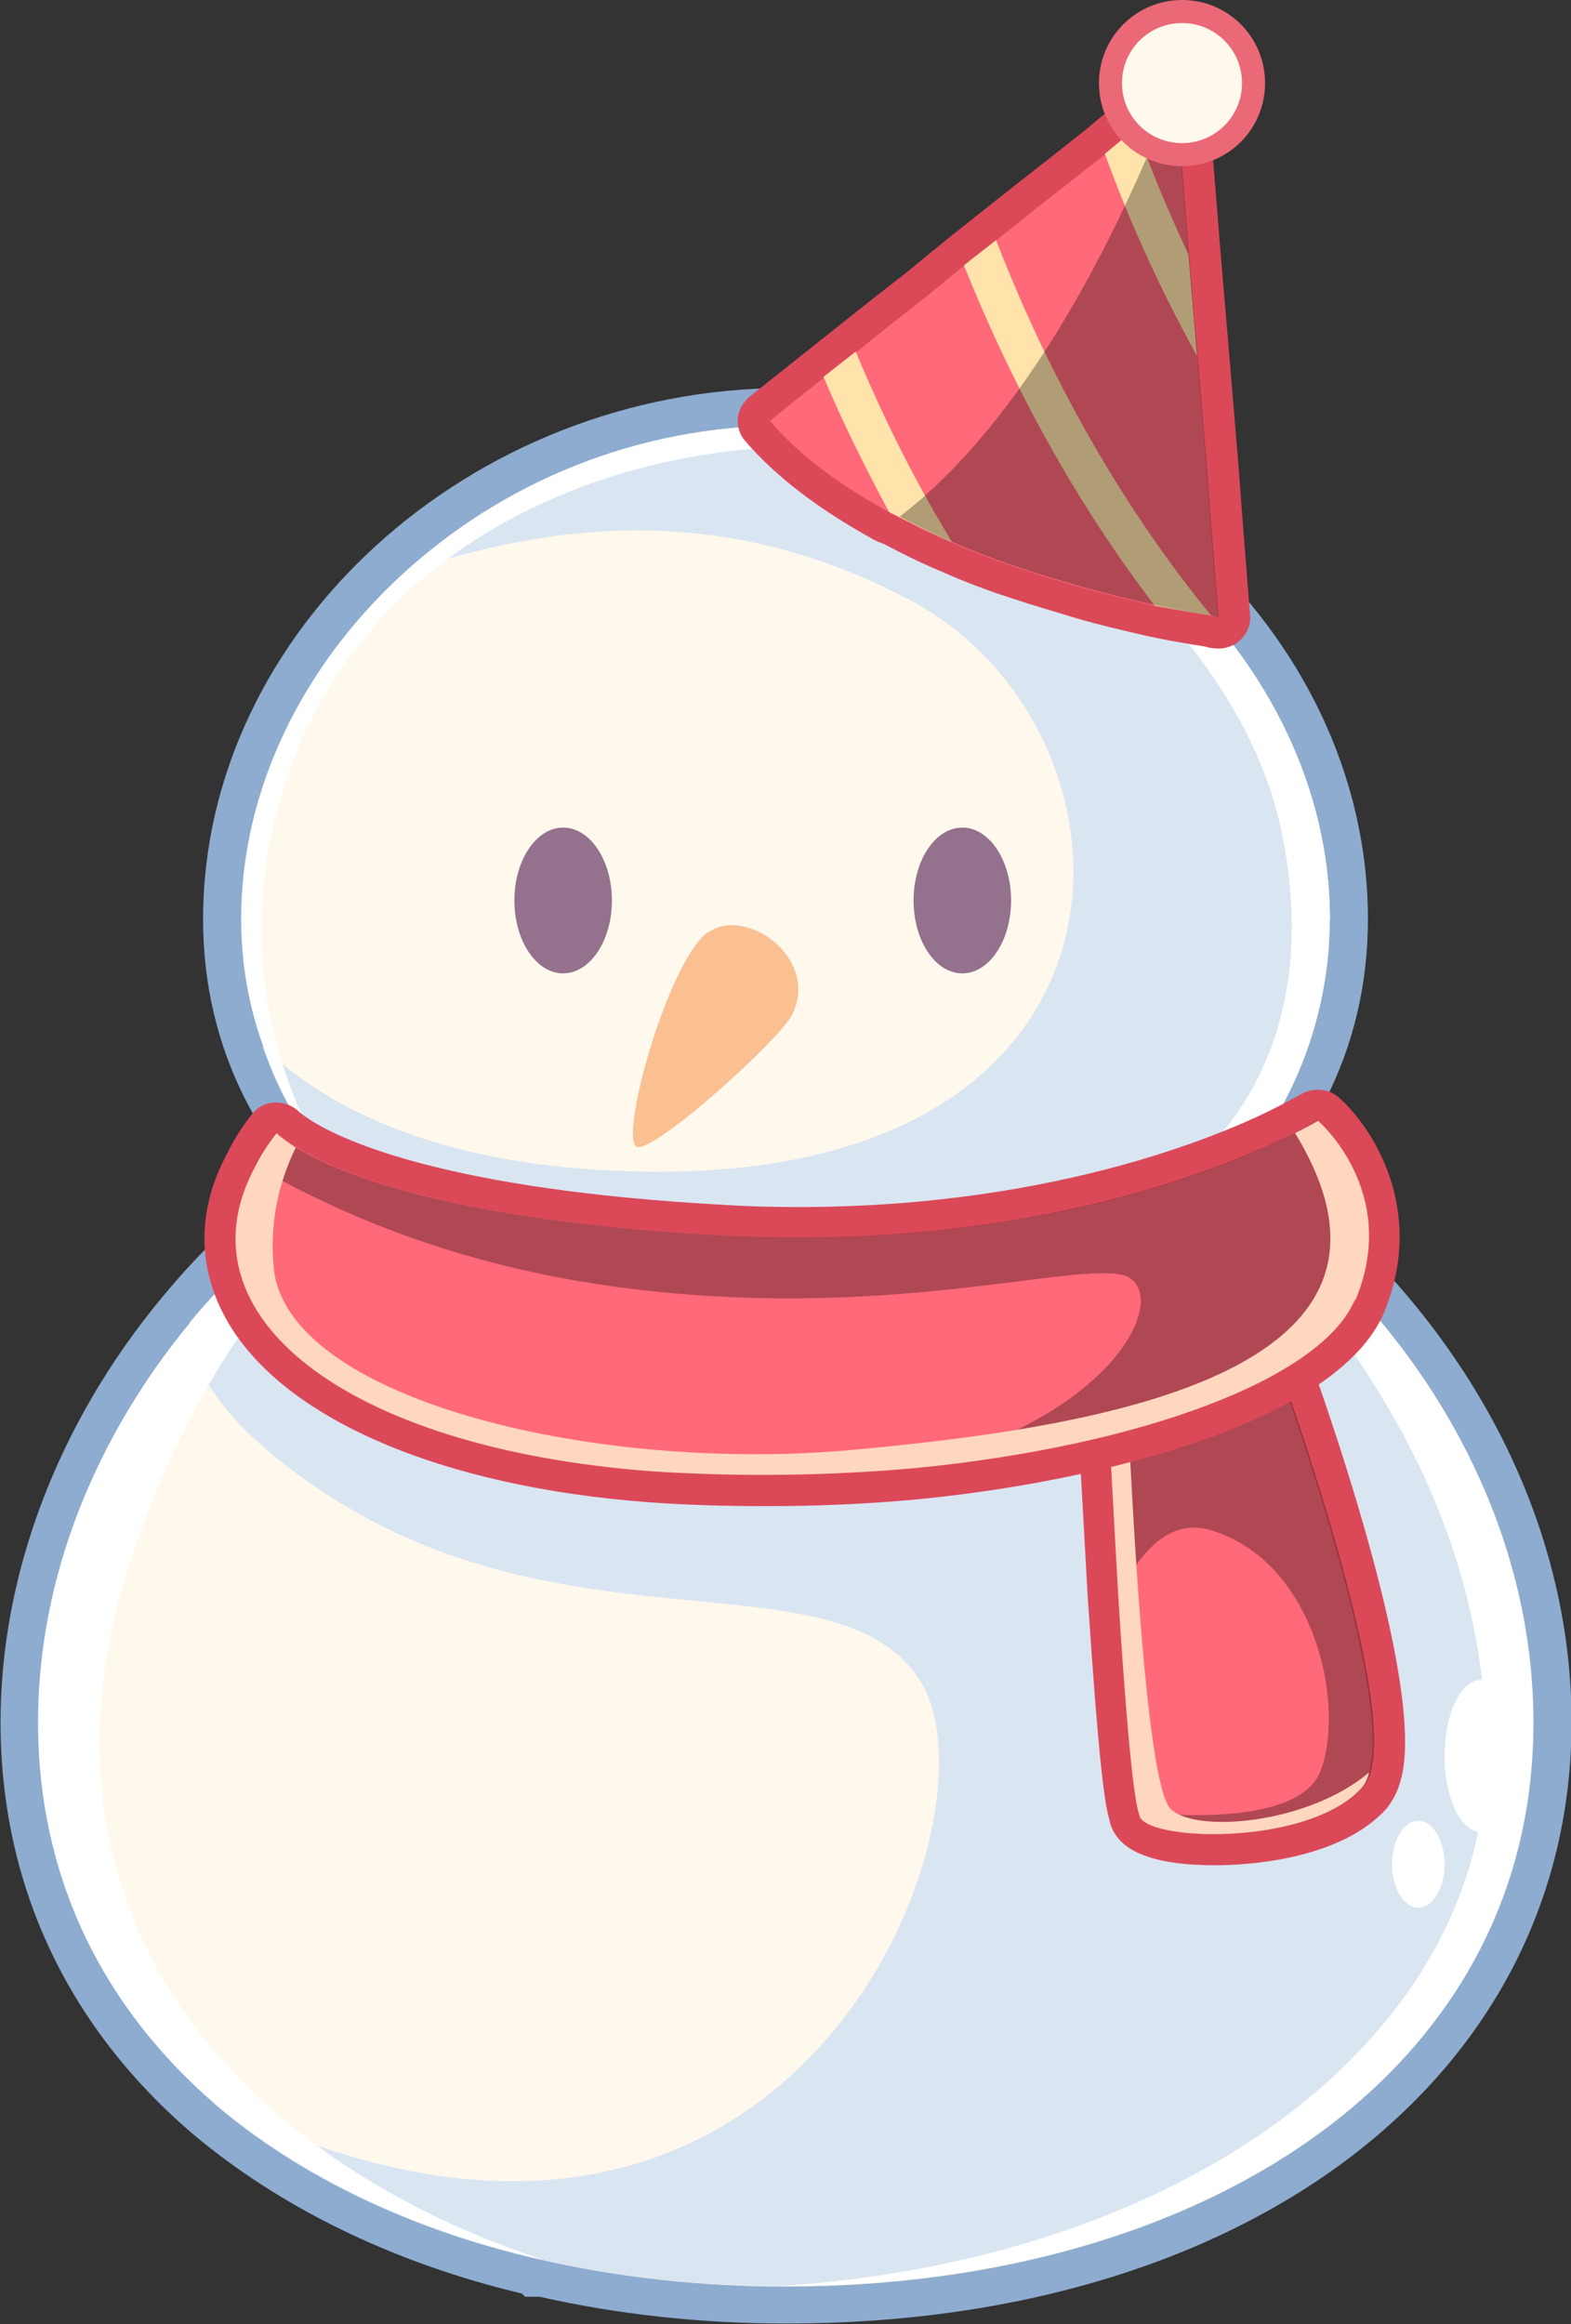 <?xml version="1.0" encoding="UTF-8"?>
<svg xmlns="http://www.w3.org/2000/svg" viewBox="0 0 29.32 43.36">
  <rect x="0" y="0" width="29.32" height="43.36" fill="#333333" stroke="none"/>
  <defs>
    <style>
      .cls-1 {
        fill: #ffd7bf;
      }

      .cls-1, .cls-2 {
        mix-blend-mode: overlay;
      }

      .cls-3 {
        isolation: isolate;
      }

      .cls-4 {
        fill: #eb6977;
      }

      .cls-5 {
        fill: #fac091;
      }

      .cls-6 {
        fill: #ff6979;
      }

      .cls-7 {
        fill: #fff;
      }

      .cls-2 {
        opacity: .31;
      }

      .cls-8 {
        fill: #ffe3ab;
      }

      .cls-9 {
        fill: #fff8ed;
      }

      .cls-10 {
        fill: #94718d;
      }

      .cls-11 {
        fill: #db4959;
      }

      .cls-12 {
        fill: #8daccf;
      }

      .cls-13 {
        fill: #dae5f2;
      }

      .cls-14 {
        fill: #fff9ed;
      }
    </style>
  </defs>
  <g class="cls-3">
    <g id="Layer_2" data-name="Layer 2">
      <g id="Layer_1-2" data-name="Layer 1">
        <g>
          <g>
            <g>
              <path class="cls-9" d="M14.67,43c-1.59,0-3.12-.17-4.57-.49h-.15l-.04-.04c-2.39-.55-4.51-1.58-6.13-2.96-2.24-1.93-3.43-4.49-3.43-7.38,0-2.68,1.04-5.42,2.93-7.7,1.62-1.95,3.74-3.45,6.14-4.33,1.68-.64,3.45-.96,5.25-.96,7.62,0,14.3,6.07,14.3,12.99,0,6.4-5.88,10.87-14.3,10.87Z"/>
              <path class="cls-12" d="M14.67,19.5c7.7,0,13.95,6.06,13.95,12.64s-6.25,10.52-13.95,10.52c-1.59,0-3.13-.17-4.55-.5,0,0,0,0-.01,0,0,0-.01,0-.01,0-2.39-.54-4.47-1.54-6.08-2.9-2.06-1.78-3.3-4.18-3.3-7.12,0-2.7,1.07-5.32,2.85-7.47,1.54-1.85,3.6-3.34,5.99-4.23,1.58-.6,3.3-.94,5.12-.94M14.67,18.79c-1.84,0-3.65.33-5.37.98-2.45.9-4.63,2.44-6.28,4.44-1.94,2.34-3.01,5.16-3.01,7.92,0,3.01,1.23,5.65,3.55,7.65,1.65,1.4,3.78,2.44,6.18,3.01l.06.06h.27c1.46.33,3.01.5,4.61.5,8.63,0,14.65-4.62,14.65-11.22,0-7.11-6.85-13.34-14.65-13.34h0Z"/>
            </g>
            <path class="cls-13" d="M28.61,32.13c0,6.59-6.25,10.52-13.95,10.52h-.1c-4.24-.01-8.01-1.22-10.56-3.4.63.28,1.28.56,1.98.8,9.26,3.17,12.72-6.25,11.2-8.68-1.52-2.42-6.52-.46-11.16-3.54-1.96-1.31-2.5-2.38-2.48-3.16,2.55-3.07,6.57-5.17,11.11-5.17,2.75,0,5.32.78,7.49,2.08,3.88,2.32,6.46,6.33,6.46,10.56Z"/>
            <path class="cls-7" d="M10.09,42.15c-2.39-.54-4.47-1.54-6.08-2.9-2.06-1.78-3.3-4.18-3.3-7.12,0-2.7,1.07-5.32,2.85-7.47,1.54-1.85,3.6-3.34,5.99-4.23l.46.1s-5.14,1.24-7.57,8.57c-2.12,6.42,1.81,11.1,7.66,13.05Z"/>
            <path class="cls-7" d="M28.61,32.13c0,6.59-6.25,10.52-13.95,10.52h-.1c7.68-.5,13.28-4.72,13.18-10.13s-3.77-9.01-5.59-10.95c3.88,2.32,6.46,6.33,6.46,10.56Z"/>
            <ellipse class="cls-7" cx="27.64" cy="32.76" rx=".68" ry="1.42"/>
            <ellipse class="cls-7" cx="26.47" cy="34.78" rx=".49" ry=".81"/>
          </g>
          <g>
            <g>
              <path class="cls-9" d="M14.66,25.15c-6.19,0-10.51-3.29-10.51-8,0-5.09,4.91-9.56,10.51-9.56s10.51,4.47,10.51,9.56c0,4.71-4.32,8-10.51,8Z"/>
              <path class="cls-12" d="M14.66,7.94c5.61,0,10.16,4.41,10.16,9.2s-4.55,7.65-10.16,7.65-10.16-2.86-10.16-7.65S9.05,7.94,14.66,7.94M14.66,7.24c-5.89,0-10.87,4.54-10.87,9.91,0,4.92,4.47,8.36,10.87,8.36s10.87-3.44,10.87-8.36c0-5.37-4.98-9.91-10.87-9.91h0Z"/>
            </g>
            <path class="cls-9" d="M24.81,17.15c0,3.96-3.09,7.03-7.31,7.98-.9.2-1.85.31-2.83.31-3.6,0-6.75-1.44-8.54-3.73t-.01-.01c-.54-.67-.94-1.39-1.21-2.19-.26-.74-.4-1.54-.4-2.36,0-2.43,1.18-4.78,3.07-6.49,1.82-1.66,4.31-2.72,7.09-2.72,5.61,0,10.15,4.41,10.15,9.21Z"/>
            <path class="cls-13" d="M24.81,17.15c0,4.8-4.54,8.3-10.15,8.3-4.65,0-8.55-2.39-9.76-5.93,1.21,1.17,3.44,2.34,7.4,2.34,9.48,0,9.22-8.25,4.69-10.66-3.5-1.86-6.71-1.44-9.42-.53,1.82-1.66,4.31-2.72,7.09-2.72,5.61,0,10.15,4.41,10.15,9.21Z"/>
            <path class="cls-7" d="M24.81,17.15c0,3.96-3.09,7.03-7.31,7.98.04-.74.48-1.34,1.55-1.66,4.27-1.31,5.58-4.4,4.88-7.9-.7-3.51-4.4-6.84-7.94-7.19-3.53-.33-8.62,1.12-10.47,5.69-1.49,3.73-.01,6.67.6,7.63-.54-.67-.94-1.39-1.21-2.19-.26-.74-.4-1.54-.4-2.36,0-2.43,1.18-4.78,3.07-6.49,1.82-1.66,4.31-2.72,7.09-2.72,5.61,0,10.15,4.41,10.15,9.21Z"/>
          </g>
          <g>
            <ellipse class="cls-10" cx="10.51" cy="16.8" rx=".91" ry="1.36"/>
            <ellipse class="cls-10" cx="17.96" cy="16.8" rx=".91" ry="1.36"/>
            <path class="cls-5" d="M13.2,17.4c-.76.58-1.68,3.95-1.3,4s2.66-2.01,2.89-2.48c.51-1.06-.9-2.04-1.59-1.51Z"/>
          </g>
          <g>
            <g>
              <g>
                <path class="cls-6" d="M22.66,34.51c-.51,0-1.41-.06-1.63-.46-.01-.02-.04-.09-.05-.12-.12-.43-.25-1.77-.4-4.15-.1-1.77-.19-3.43-.19-3.43,0-.11.06-.22.16-.27l2.92-1.54s.09-.03.14-.03c.04,0,.07,0,.1.02.08.03.14.09.17.17.25.68,2.47,6.72,1.96,8.47-.03.14-.09.26-.18.37-.65.72-1.97.98-2.99.98Z"/>
                <path class="cls-11" d="M23.6,24.8s2.45,6.57,1.95,8.28c-.03.11-.07.2-.13.27-.56.63-1.79.87-2.76.87-.7,0-1.27-.12-1.38-.31-.01-.01-.01-.04-.03-.09-.13-.46-.27-2.31-.38-4.06-.1-1.76-.18-3.43-.18-3.43l.36-.18,2.56-1.35M23.6,24.21c-.09,0-.19.02-.27.07l-2.56,1.35-.35.18c-.2.11-.33.32-.31.55,0,0,.09,1.67.19,3.43.21,3.16.32,3.89.41,4.18.01.06.04.16.11.26.25.38.87.57,1.86.57.53,0,2.32-.08,3.2-1.06.13-.17.21-.33.26-.52.52-1.78-1.55-7.5-1.97-8.63-.06-.16-.18-.28-.34-.34-.07-.03-.14-.04-.21-.04h0Z"/>
              </g>
              <path class="cls-2" d="M25.43,33.35c-.97,1.08-3.88,1.01-4.14.55-.01-.01-.01-.04-.03-.09.91.09,3.03.19,3.39-.78.46-1.24-.11-3.9-2.05-4.48-.75-.23-1.31.37-1.72,1.21-.1-1.76-.18-3.43-.18-3.43l2.92-1.54s2.79,7.47,1.82,8.55Z"/>
              <path class="cls-1" d="M25.55,33.08c-.03.11-.07.2-.13.27-.97,1.08-3.88,1.01-4.14.56-.01-.01-.01-.04-.03-.09-.13-.46-.27-2.31-.38-4.06-.1-1.76-.19-3.43-.19-3.43l.36-.19c.07,1.52.33,7.09.8,7.6.44.47,2.56.3,3.71-.67Z"/>
            </g>
            <g>
              <path class="cls-6" d="M14.27,27.81c-.71,0-1.42-.02-2.12-.07-3.85-.29-6.73-1.52-7.7-3.29-.49-.89-.47-1.86.05-2.82.1-.21.24-.43.43-.67.05-.07.14-.11.22-.11,0,0,0,0,0,0,.09,0,.17.04.22.1h0s.08.08.29.21c.62.39,2.62,1.32,7.84,1.61.48.02.94.04,1.39.04,5.01,0,8.25-1.47,9.12-1.92.27-.14.41-.22.41-.22.05-.03.1-.04.15-.04.07,0,.14.02.19.07.02.01,1.69,1.49.78,3.68-.66,1.55-4.05,2.88-8.44,3.31-.93.09-1.89.13-2.84.13Z"/>
              <path class="cls-11" d="M24.59,20.91s1.54,1.32.7,3.34c-.63,1.47-4,2.72-8.2,3.13-.9.08-1.85.13-2.82.13-.69,0-1.39-.02-2.09-.07-5.75-.43-8.89-2.93-7.41-5.68.1-.21.23-.41.4-.63,0,0,.09.1.36.27.73.46,2.8,1.37,7.98,1.65.48.03.95.04,1.4.04,4.92,0,8.15-1.38,9.26-1.96.28-.14.43-.23.43-.23M24.59,20.33c-.1,0-.21.03-.3.08-.01,0-.14.08-.39.21-.86.45-4.05,1.9-9,1.9-.45,0-.91-.01-1.37-.04-5.16-.28-7.1-1.19-7.7-1.56-.17-.11-.24-.17-.24-.17-.11-.11-.27-.18-.42-.18-.01,0-.02,0-.03,0-.17,0-.33.08-.43.21-.2.25-.35.49-.47.74-.55,1.02-.57,2.09-.03,3.07,1.02,1.86,3.99,3.15,7.93,3.44.7.05,1.42.07,2.14.07.97,0,1.93-.04,2.87-.13,3.47-.34,7.82-1.46,8.68-3.48.79-1.91-.21-3.46-.85-4.02-.11-.09-.24-.14-.38-.14h0Z"/>
            </g>
            <path class="cls-2" d="M25.28,24.25c-.63,1.47-4,2.72-8.2,3.13,4.07-1.1,4.78-3.42,3.84-3.6-1.12-.21-4.86.98-10.01.14-3.26-.54-5.27-1.69-6.15-2.16.1-.21.23-.41.4-.63,0,0,1.31,1.54,8.34,1.92,7.04.37,11.09-2.15,11.09-2.15,0,0,1.54,1.32.7,3.34Z"/>
            <path class="cls-1" d="M25.28,24.26c-.63,1.47-4,2.72-8.2,3.13-1.55.14-3.23.17-4.91.06-5.75-.43-8.89-2.93-7.41-5.68.1-.21.23-.41.4-.63,0,0,.09.1.36.27-.3.61-.5,1.38-.41,2.25.24,2.42,5.89,3.81,10.69,3.4,4.57-.41,11.14-1.39,8.37-5.92.28-.14.43-.23.43-.23,0,0,1.54,1.32.7,3.34Z"/>
          </g>
          <g>
            <g>
              <g>
                <path class="cls-6" d="M22.74,11.8s-.11,0-.23-.04c-.15-.02-.53-.08-1.02-.18-.39-.09-.87-.2-1.37-.35l-.24-.07c-.28-.08-.57-.16-.86-.26-.46-.15-.92-.32-1.37-.52-.35-.14-.67-.3-1-.48l-.18-.08c-1.02-.56-1.78-1.14-2.32-1.78-.05-.06-.08-.14-.07-.22,0-.08.05-.15.11-.2l1.01-.81.6-.47.71-.57.6-.47.71-.58.6-.47.71-.57,1.33-1.04.58-.48.63-.5.12-.09c.05-.04.11-.06.17-.06.04,0,.08,0,.12.03.1.04.16.14.17.24l.57,6.87.23,2.83c0,.08-.02.16-.08.22-.06.06-.13.09-.21.09Z"/>
                <path class="cls-11" d="M21.94,1.8l.24,2.95.16,1.89.17,2.04.11,1.44.11,1.39s-.06,0-.14-.03c-.2-.03-.57-.09-1.05-.18-.38-.09-.85-.2-1.35-.34-.34-.1-.71-.2-1.08-.33-.44-.14-.9-.31-1.35-.51-.34-.14-.65-.3-.98-.47-.06-.03-.13-.06-.18-.09-.85-.47-1.65-1.02-2.23-1.71l1.01-.81.6-.47.71-.57.6-.47.71-.58.6-.47.71-.57.6-.47.73-.57.58-.48.63-.5.11-.09M21.94,1.22c-.12,0-.25.04-.35.12l-.11.09-.64.51-.59.49-.71.56-.6.47-.72.57-.59.47-.72.59-.59.46-.72.57-.59.47-1.02.81c-.12.1-.2.24-.22.4-.01.16.03.31.14.43.57.66,1.35,1.26,2.4,1.84.06.03.1.05.14.06l.07.03c.3.16.64.33,1.02.49.45.2.92.38,1.4.53.29.1.58.18.87.27l.23.07c.44.13.91.24,1.39.35.37.08.72.14,1.05.19.13.04.23.04.27.04.16,0,.32-.07.43-.19.11-.12.17-.28.15-.44l-.11-1.39-.11-1.44-.17-2.04-.16-1.89-.24-2.95c-.02-.21-.15-.4-.34-.49-.08-.03-.16-.05-.24-.05h0Z"/>
              </g>
              <g>
                <path class="cls-8" d="M17.76,10.11c-.4-.17-.78-.36-1.17-.56-.48-.9-.9-1.75-1.22-2.52l.6-.47c.44,1.05,1.02,2.28,1.79,3.54Z"/>
                <path class="cls-8" d="M22.6,11.48c-.2-.03-.57-.09-1.05-.18-1.74-2.28-2.86-4.6-3.56-6.35l.6-.47c.73,1.89,1.99,4.53,4.01,7Z"/>
                <g>
                  <path class="cls-8" d="M22.34,6.64c-.78-1.41-1.34-2.72-1.72-3.77l.58-.48c.24.67.57,1.48.98,2.36l.16,1.89Z"/>
                  <path class="cls-2" d="M22.74,11.51s-.06,0-.14-.03c-.2-.03-.57-.09-1.05-.19-.38-.09-.85-.2-1.35-.34-.34-.1-.71-.2-1.08-.33-.44-.14-.9-.31-1.35-.51-.34-.14-.65-.3-.98-.47,2.39-1.84,4.08-5.29,5.05-7.76l.11-.09.24,2.95.16,1.89.17,2.04.11,1.44.11,1.39Z"/>
                </g>
              </g>
            </g>
            <g>
              <path class="cls-14" d="M22.06,2.88c-.74,0-1.33-.6-1.33-1.33s.6-1.33,1.33-1.33,1.33.6,1.33,1.33-.6,1.33-1.33,1.33Z"/>
              <path class="cls-4" d="M22.06.43c.62,0,1.12.5,1.12,1.12s-.5,1.12-1.12,1.12-1.12-.5-1.12-1.12.5-1.12,1.12-1.12M22.06,0c-.85,0-1.55.69-1.55,1.55s.69,1.55,1.55,1.55,1.55-.69,1.55-1.55-.69-1.55-1.55-1.55h0Z"/>
            </g>
          </g>
        </g>
      </g>
    </g>
  </g>
</svg>